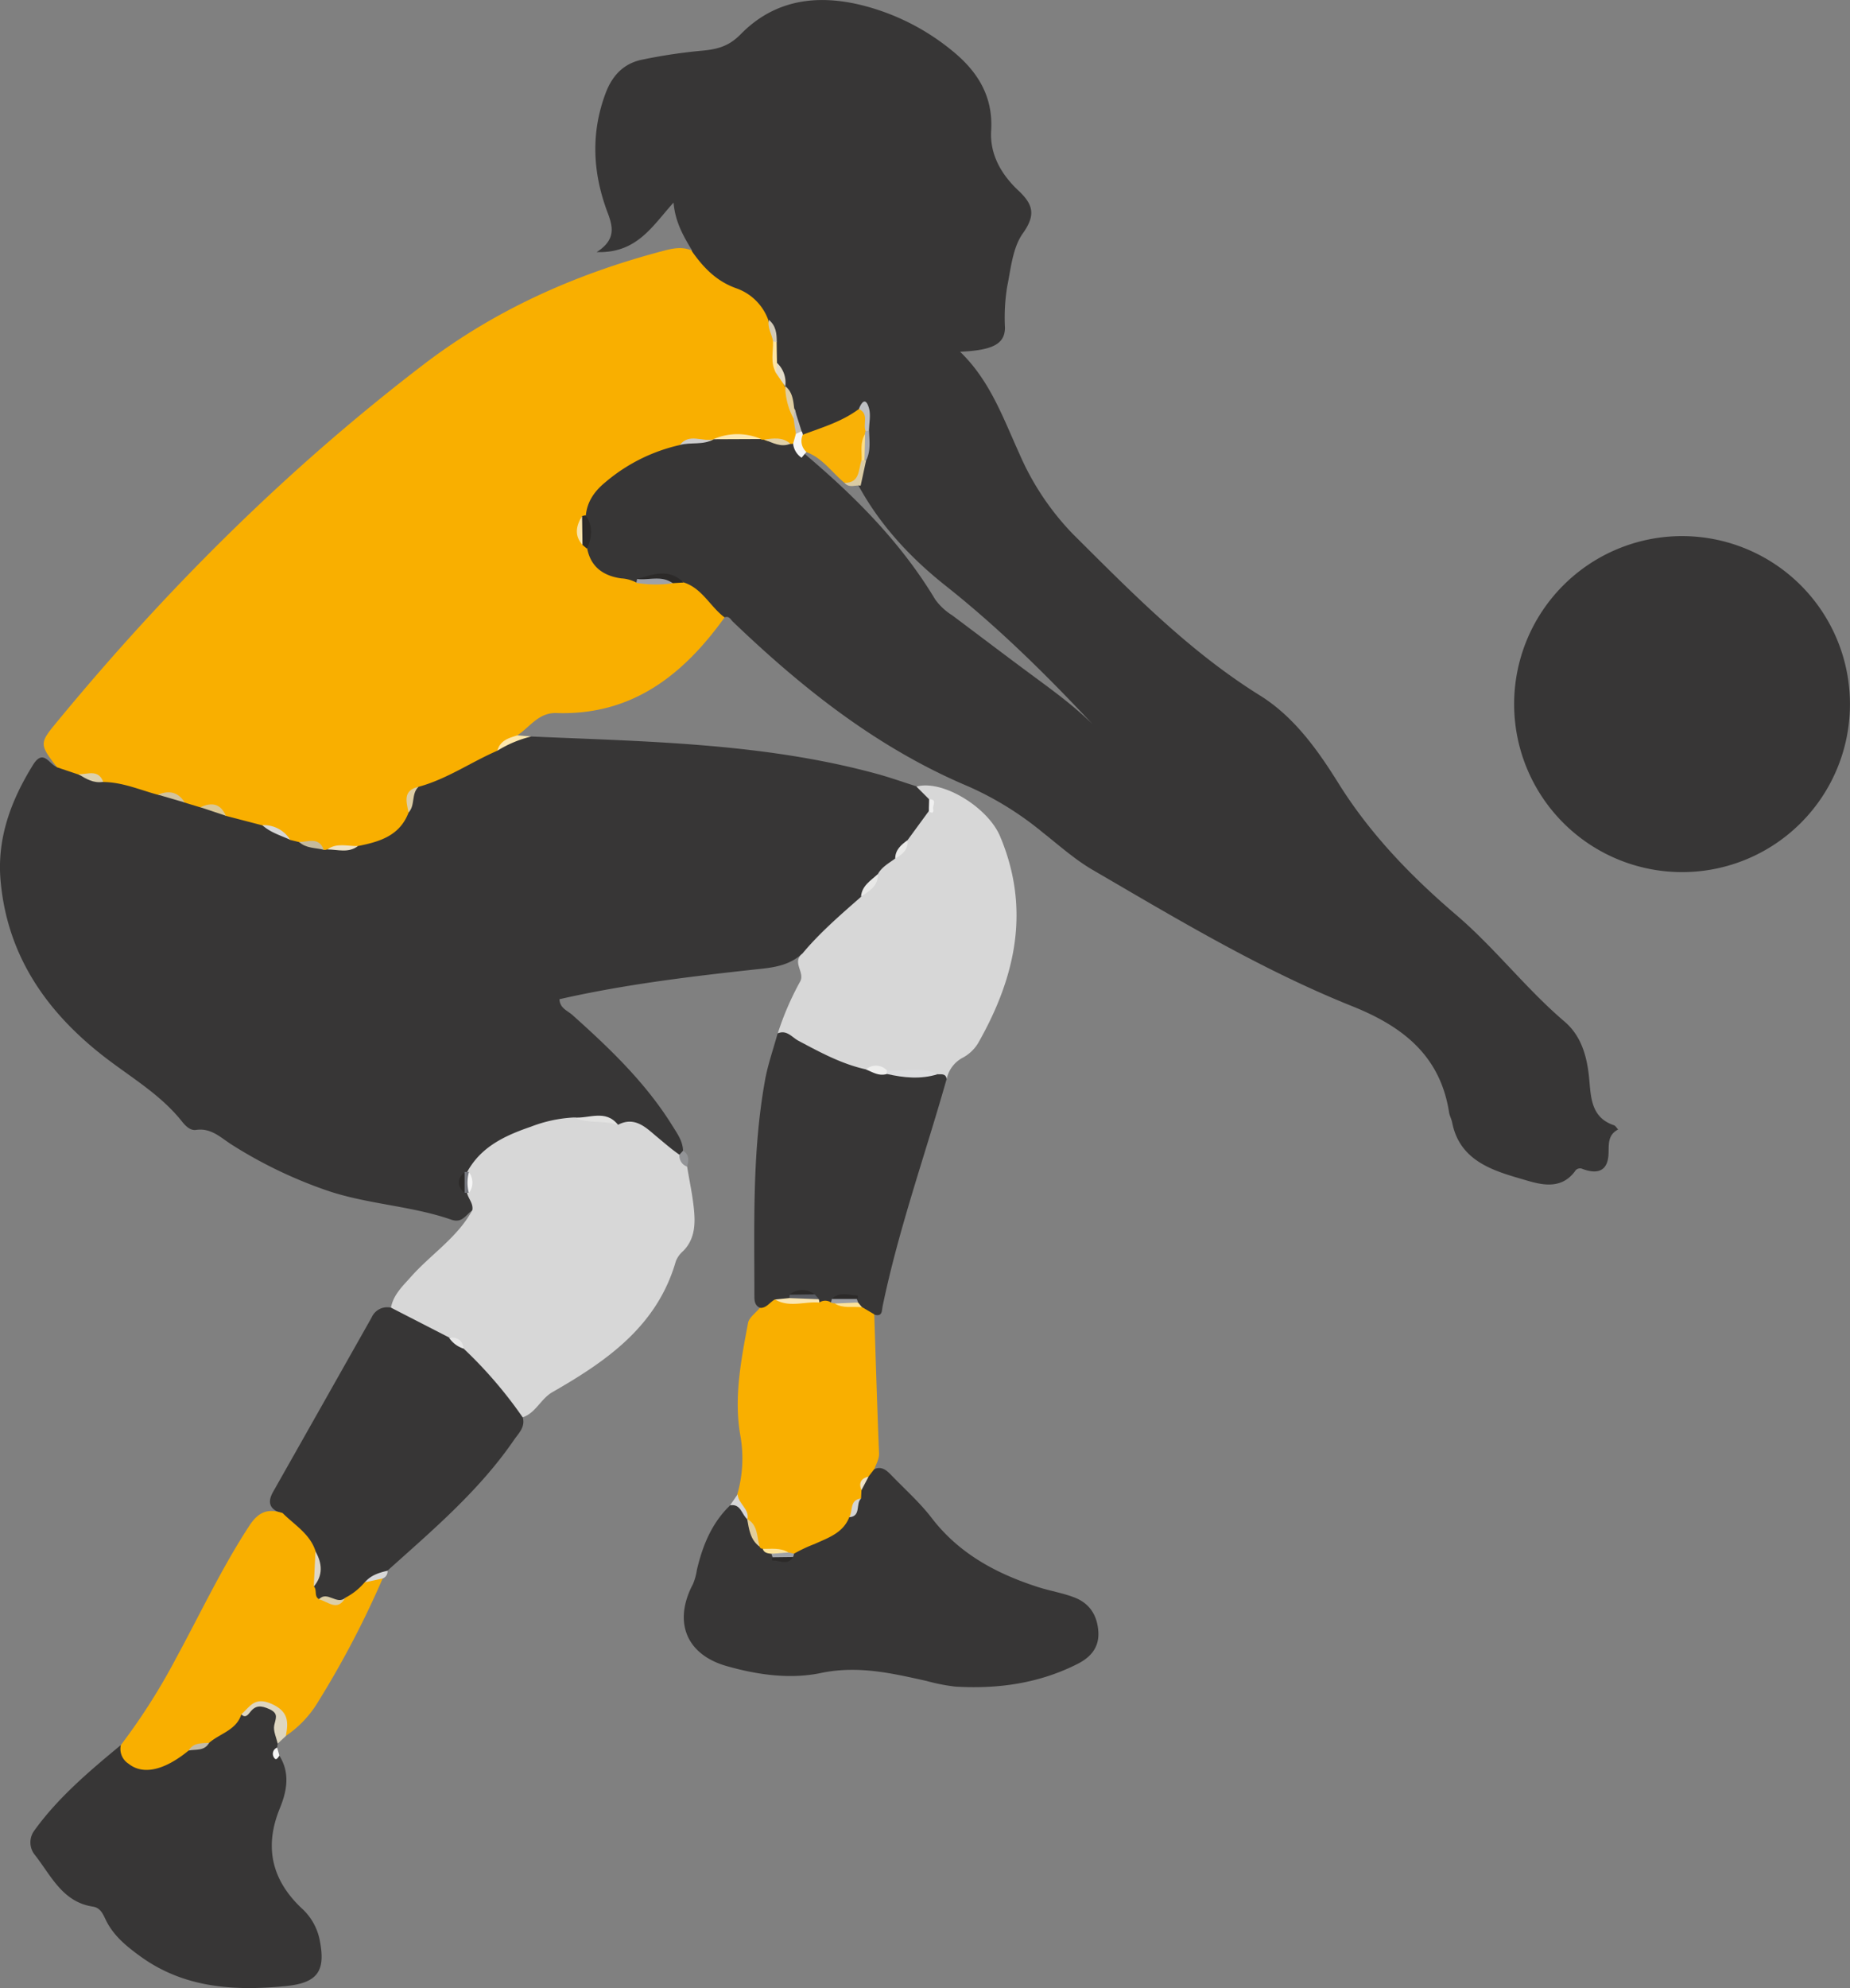 <svg id="Camada_1" data-name="Camada 1" xmlns="http://www.w3.org/2000/svg" viewBox="0 0 437.08 469.44"><rect x="0" y="0" width="437.08" height="469.44" fill="#808080" stroke="none"/><defs><style>.cls-1{fill:#373636;}.cls-2{fill:#f9af00;}.cls-3{fill:#d7d7d7;}.cls-4{fill:#ded6c0;}.cls-5{fill:#fde7ad;}.cls-6{fill:#939497;}.cls-7{fill:#f6f6f6;}.cls-8{fill:#f9b106;}.cls-9{fill:#2c2a29;}.cls-10{fill:#fce7b0;}.cls-11{fill:#dacba4;}.cls-12{fill:#bec0c3;}.cls-13{fill:#dfcea2;}.cls-14{fill:#cccccd;}.cls-15{fill:#9ea1a8;}.cls-16{fill:#bfbdb8;}.cls-17{fill:#e0d1aa;}.cls-18{fill:#a6a9ae;}.cls-19{fill:#e3dcc8;}.cls-20{fill:#fde4a1;}.cls-21{fill:#d3cbb8;}.cls-22{fill:#e2e2e1;}.cls-23{fill:#dac898;}.cls-24{fill:#dcd0ae;}.cls-25{fill:#dccda5;}.cls-26{fill:#d2c39d;}.cls-27{fill:#c6bb9d;}.cls-28{fill:#e8e8e7;}.cls-29{fill:#eee2c6;}.cls-30{fill:#eaeae9;}.cls-31{fill:#74767d;}.cls-32{fill:#f0f0f0;}.cls-33{fill:#f8e3aa;}.cls-34{fill:#e7e7e7;}.cls-35{fill:#d4d4d3;}.cls-36{fill:#e2ce9b;}.cls-37{fill:#fde39a;}.cls-38{fill:#a0a3a8;}.cls-39{fill:#c3bba7;}.cls-40{fill:#dbdcde;}.cls-41{fill:#eeeeed;}.cls-42{fill:#ddd6c6;}.cls-43{fill:#dccea7;}.cls-44{fill:#fae6b2;}.cls-45{fill:#5a5c62;}.cls-46{fill:#9b9ea4;}.cls-47{fill:#fdde87;}</style></defs><title>volei</title><path class="cls-1" d="M202.94,81.35c-2-3.32-3.93-6.64-4.33-11.23-5,5.52-8.62,12-18.15,11.69,4.52-2.91,3.87-5.88,2.59-9.28-3.53-9.33-4.06-18.76-.47-28.29,1.55-4.11,4.21-6.9,8.37-7.82a125.49,125.49,0,0,1,14.62-2.19c3.73-.36,6.28-1.18,8.93-3.89,7.85-8,17.63-9.43,28.15-6.94a54.43,54.43,0,0,1,21.73,10.81c5.94,4.79,9.77,10.69,9.27,18.9-.35,5.63,2.4,10.37,6.4,14.13,3.47,3.25,4.24,5.72,1.09,10.14-2.41,3.37-2.83,8.29-3.71,12.61a45.35,45.35,0,0,0-.52,9.63c0,3.95-3,5.37-10.6,5.72,7.11,6.85,10.18,15.68,14,24.06a63.43,63.43,0,0,0,12.67,19c13.82,13.73,27.41,27.66,44.14,38.08,8.05,5,13.63,12.82,18.55,20.7,7.51,12.05,17.16,22,27.83,31.12,9.14,7.8,16.47,17.41,25.62,25.21,4.13,3.51,5.41,8.63,5.86,13.92.38,4.34.61,8.81,5.8,10.55.4.13.66.67,1,1-3,1.59-1.94,4.39-2.39,6.9-.62,3.51-3.44,3.45-6.29,2.32a1.47,1.47,0,0,0-1.33.38c-3.63,5.27-9.16,3.13-13.11,2-6.88-2-14.37-4.44-16.09-13.24-.16-.81-.6-1.57-.73-2.38-2.08-13.42-10.95-20.3-22.85-25.07-21.52-8.62-41.37-20.57-61.34-32.19-4.28-2.5-8.06-5.89-12-9A75.41,75.41,0,0,0,268.31,208c-21.38-9-39.14-23.07-55.68-38.92-.56-.54-.93-1.46-2-1-4.57-1.06-6.3-5.85-10.22-7.75-3.15-1.76-6.37-1.4-9.62-.31a4.55,4.55,0,0,1-1.39.46c-7.61-.68-10.55-2.72-12.15-8.4a17.55,17.55,0,0,0-.09-8.12c-.47-3.57,1.51-5.94,3.93-8.14a38.82,38.82,0,0,1,18.84-9.68c2.45-.67,5.05-.12,7.49-.89a9.25,9.25,0,0,1,1.49-.36,58.48,58.48,0,0,1,9.17-.12,10,10,0,0,1,1.41.26,37.27,37.27,0,0,0,6.54,1.37,3.25,3.25,0,0,1,1.25.42c1,.92,1.68,2,2.67,2.94,11.75,9.95,22.49,20.77,30.48,34.07a14.2,14.2,0,0,0,4,3.73c6.8,5.09,13.55,10.23,20.39,15.26,5.9,4.34,11.71,8.76,16.46,14.41-12-13-24.4-25.57-38.36-36.62-8.27-6.55-15.64-14.4-20.76-23.95,0-2,.67-3.83,1-5.75.72-2.08.48-4.24.55-6.38-.41-1.47,1.07-3.39-1.08-4.42-4.31,2.34-8.33,5.34-13.54,5.26a3.39,3.39,0,0,1-1-.94c-1-1.6-1.18-3.5-1.8-5.24a29.55,29.55,0,0,0-1.92-5,10.08,10.08,0,0,1-.41-1.32,24.82,24.82,0,0,0-1.77-5.21,17.09,17.09,0,0,1-.46-4.21,9.09,9.09,0,0,0-1.49-5.16A19.3,19.3,0,0,0,211,90.39C207,88.61,203.39,86.33,202.94,81.35Z" transform="translate(-39.48 -22.28)"/><path class="cls-1" d="M151.11,308.06c-1.57,1-2.37,3.14-5,2.22-9.74-3.38-20.23-3.63-30-7.1A106.71,106.71,0,0,1,94.2,292.55c-2.59-1.65-4.85-4-8.43-3.46-1.33.19-2.47-.95-3.3-2-4.94-6.22-11.72-10.2-17.91-14.93-13.87-10.62-23.35-24-24.94-41.9-.89-10,2.43-18.92,7.64-27.33,2.53-4.1,3.9.06,5.79.49,2-.85,3.65.28,5.4.86a14.58,14.58,0,0,0,6.13,1.4c4.39,0,8.39,1.7,12.5,2.95a35.23,35.23,0,0,0,6.26,2,21.34,21.34,0,0,1,4.14,1.28c1.94.91,4.08,1.17,6.09,1.86,2.44.9,5.06,1.19,7.4,2.38a38.41,38.41,0,0,0,6.86,3.09c.84.33,1.66.71,2.5,1a28.44,28.44,0,0,0,5.88,1.4c.46,0,.92,0,1.37.05a17.38,17.38,0,0,0,6.14-.49c4.63-1.41,9.24-2.84,11.38-7.86,1-1.89.63-4.38,2.64-5.8,6.27-3.16,12.7-6,18.93-9.29,2.51-1.71,5.45-1.7,8.29-2.06,27.56,1.21,55.21,1.53,82.09,8.93,3,.84,6,1.9,9,2.86,1.65.49,3.08,1.23,3.62,3a4.84,4.84,0,0,1,.05,2.82,27.62,27.62,0,0,1-4.87,7.45,18,18,0,0,0-3.3,4,53.49,53.49,0,0,1-4,4.27,21.27,21.27,0,0,0-4.15,4.92c-4.76,4.42-8.26,10.24-14.45,13.08-2.71,2.47-6,3.13-9.54,3.51-16,1.73-32,3.61-47.75,7.19.08,2.14,1.92,2.71,3.07,3.74,8.81,7.88,17.32,16,23.62,26.16,1.11,1.79,2.44,3.58,2.5,5.86a1.5,1.5,0,0,1-1.39,1.35,6.74,6.74,0,0,1-4.2-2.34c-2.89-3.34-6.61-4.6-10.84-4.83-2.91-1.5-6-.67-9.06-.83-9.44,1-17.94,4-24.37,11.39-.29.33-.6.66-.9,1a2.58,2.58,0,0,0-.14,3.45,11.89,11.89,0,0,1,.77,1.09C151.35,305.48,152.16,306.68,151.11,308.06Z" transform="translate(-39.48 -22.28)"/><path class="cls-2" d="M157,199.54c-6.27,2.71-11.94,6.71-18.61,8.52-3.12,1.12-1.54,4.07-2.38,6.08-2.08,5.51-6.89,6.92-12,7.92-2.32,1.08-4.89-.19-7.22.8l-.43.1-.43,0c-1.52-2-4-1-5.83-1.85l-2.1-.51c-1.78-1.94-4.4-2.25-6.57-3.44l-8.65-2.25c-1.56-2-3.74-2.06-6-2l-3.72-1.13c-1.78-1.73-4.08-1.67-6.31-1.84-4.28-1.16-8.41-3-13-3-1.66-1.56-4-1-5.87-1.82l-4.94-1.66c-4.35-5.72-4.22-5.62.68-11.54,25.65-31,54-59.18,86-83.62,16.81-12.82,35.59-21.18,55.85-26.59,2.41-.65,4.83-1.34,7.32-.33,2.71,3.89,5.75,7.19,10.49,8.92a12.39,12.39,0,0,1,7.72,7.56c.25,1.76,1.43,3.28,1.33,5.13.16,2.21-.48,4.51.78,6.59.67,1.3,1.2,2.67,1.77,4l0-.1c.88,2.48,1.48,5,2.33,7.54a35.89,35.89,0,0,1,.6,4,2.42,2.42,0,0,1-1.1,2.08l-.29,0-.29,0c-2-1-4.24-.07-6.22-1l-.4,0-.36-.14A26.46,26.46,0,0,0,208,126h.11c-2.48,1.48-5.59-.72-8,1.36a41,41,0,0,0-17.6,8.78c-2.51,2.06-4.29,4.5-4.62,7.82-.1.41-.22.81-.35,1.21a7.33,7.33,0,0,0,.2,4.89,2.72,2.72,0,0,1,.48,1.79c.87,4.39,3.9,6.41,8,7a8.68,8.68,0,0,1,3.62,1c2.46-1.48,5.17-.66,7.77-.87a5.33,5.33,0,0,1,3.37.82c4.4,1.38,6.28,5.73,9.69,8.27-9.78,13.62-21.89,23.18-39.74,22.58-4.2-.14-6.24,3.3-9.19,5.24C160.46,197.55,158,197.55,157,199.54Z" transform="translate(-39.48 -22.28)"/><path class="cls-1" d="M437,228.21a39.67,39.67,0,1,1,39.55-39.81A39.64,39.64,0,0,1,437,228.21Z" transform="translate(-39.48 -22.28)"/><path class="cls-3" d="M149.86,299c3.29-6,9-8.6,15.09-10.69a32.57,32.57,0,0,1,10.1-2.16c3.4,1,7.25-.62,10.44,1.73,4.06-2.15,6.79.85,9.31,2.93,1.7,1.4,3.37,2.88,5.2,4.13,1.1.62,1.13,1.93,1.82,2.82.56,3.43,1.31,6.84,1.63,10.29s.15,6.92-2.59,9.66a6.19,6.19,0,0,0-1.71,2.39C194.75,335.42,182.8,343.67,170,351c-2.78,1.6-3.91,4.88-7,5.94-1.75.55-2.39-.92-3-1.92-3-5.14-7.44-9.11-11.4-13.45a4.71,4.71,0,0,0-3.55-2.58c-4.47-2.53-9.79-3.66-13.2-7.94.58-3.08,2.75-5.06,4.72-7.28,4.73-5.33,11-9.28,14.5-15.73.28-1.57-.92-2.68-1.25-4.06,0-.21,0-.42,0-.63,0-1.25,0-2.49,0-3.74C149.83,299.42,149.84,299.21,149.86,299Z" transform="translate(-39.48 -22.28)"/><path class="cls-1" d="M246.08,369.17c1.73-.73,2.87.3,3.93,1.39,3.23,3.35,6.76,6.48,9.58,10.15,6.49,8.45,15.27,13.14,25.09,16.31,2.85.92,5.84,1.39,8.62,2.46,3.57,1.37,5.42,4.17,5.67,8.07.24,3.72-1.78,6-4.74,7.54-9.11,4.67-18.91,6.05-29,5.45a45.05,45.05,0,0,1-6.85-1.34c-8.22-1.83-16.22-3.7-24.93-1.88-7.29,1.53-15,.44-22.25-1.62-9.61-2.71-12.71-10.46-8-19.37a14.05,14.05,0,0,0,.92-3.32c1.35-5.76,3.5-11.1,7.88-15.29,2.36-.85,3.31.84,4.34,2.39a9.74,9.74,0,0,1,.65,1.18c.74,1.56,1.12,3.29,2.22,4.68a15,15,0,0,0,1.2,1.32c.58.48,1.22.89,1.77,1.41.24.31.47.61.73.89,1.27.24,2.54.9,3.7-.25a2.69,2.69,0,0,1,.5-1.13c4-2.85,9-4,12.36-7.72,1.52-1.15,1.63-3,2.21-4.59a13.4,13.4,0,0,1,.65-1.84q.84-1.72,1.77-3.42A2.65,2.65,0,0,1,246.08,369.17Z" transform="translate(-39.48 -22.28)"/><path class="cls-1" d="M105.49,436.85c2.58,4.13,1.77,8.36.09,12.46-3.72,9.09-1.9,16.89,5.17,23.57a13.64,13.64,0,0,1,4.2,7.21c1.59,7.63-.36,10.43-8.08,11.18-12.16,1.18-24,.43-34.33-7.11-3.26-2.37-6.31-4.86-8.11-8.62-.62-1.29-1.23-2.78-3-3.05-7.21-1.09-9.88-7.34-13.71-12.2a4.69,4.69,0,0,1-.2-5.67c5.68-7.9,13.07-14.12,20.51-20.28,4.14,5.09,5.81,5.45,11.76,2.62,1.18-.56,2.33-1.21,3.53-1.74,1.68-1.12,4.05-.35,5.54-2,2.24-2.66,5.22-4.46,7.75-6.77,2.31-1.19,4.62-3.27,7.27-1,2.85,2.42,2.19,5.57,1.2,8.65a6.86,6.86,0,0,0-.12.91C104.39,435.77,104.9,436.32,105.49,436.85Z" transform="translate(-39.48 -22.28)"/><path class="cls-3" d="M246.9,228.65c.94-1.68,2.61-2.56,4.08-3.65.92-1.49,2.44-2.57,2.92-4.34l5-6.83c1-.9.79-1.85.1-2.81l-3-3c6.11-1.71,16.84,4.83,19.76,11.74,7.21,17.1,3.71,33.06-5,48.5A9.42,9.42,0,0,1,267,272a7.37,7.37,0,0,0-3.84,5,7.76,7.76,0,0,1-3-.31c-3.47-.87-7.06,0-10.53-.72a9.76,9.76,0,0,0-5.71-.27c-7.68-1.4-14.23-5.31-20.68-9.43a69.07,69.07,0,0,1,5.29-12.24c1.18-2.12-2-4.52.47-6.52,4.15-5,9.11-9.25,14-13.55C244.11,232.1,246.23,230.91,246.9,228.65Z" transform="translate(-39.48 -22.28)"/><path class="cls-1" d="M131.89,331.07q6.83,3.51,13.63,7c1.63.24,2.46,1.55,3.46,2.62A102.91,102.91,0,0,1,163,357c.61,2.28-1,3.72-2.09,5.3-8.23,12-19.21,21.27-29.89,30.86-1.53,1.23-3.2,2.28-4.62,3.66a16.22,16.22,0,0,1-5.62,4c-2.18.6-4.28,0-6.4-.41-1.24-.76-1.33-1.95-1.21-3.22a13.34,13.34,0,0,0,0-7.54c-1.24-4.08-5.9-5.78-6.93-10-2.84-.78-3.78-2.38-2.24-5.1q11.67-20.61,23.31-41.23A4,4,0,0,1,131.89,331.07Z" transform="translate(-39.48 -22.28)"/><path class="cls-1" d="M223.2,266.3c2.15-.94,3.38.91,4.89,1.72,5.13,2.73,10.23,5.51,16,6.78,1.87-.54,3.54.42,5.3.69,3.86.58,7.76.12,11.63.45.86.05,1.89-.21,2.12,1.09-5.06,17.88-11.35,35.43-15.13,53.68-.22,1.06,0,2.55-1.95,2a3.38,3.38,0,0,1-3.09-.88,5.31,5.31,0,0,1-1.21-1.42,7.78,7.78,0,0,1-.39-1.05c-1.43-.67-2.75-.05-4.07.34a6.86,6.86,0,0,1-1.1.59,13.17,13.17,0,0,1-3,0,3.28,3.28,0,0,1-.94-.71,5.46,5.46,0,0,0-1.42-1.1,4.36,4.36,0,0,0-3.79.41,9.28,9.28,0,0,1-1.13.7,19.79,19.79,0,0,1-2.5.83c-1.43.41-2.71,1.83-4.38.68-1.31-.59-1.33-1.75-1.33-2.95,0-16.81-.52-33.66,2.43-50.33C220.79,273.93,222.15,270.14,223.2,266.3Z" transform="translate(-39.48 -22.28)"/><path class="cls-2" d="M121.07,399.55a15,15,0,0,0,4.6-3.68c1.44-.15,2.51-2.07,4.24-.92a224.09,224.09,0,0,1-15.27,29.17,25.55,25.55,0,0,1-7.67,8.09c-.82.08-1.36-.43-1.16-1.1.8-2.73.08-4.4-2.56-5.89-2.88-1.62-4.15.26-5.84,1.67a1.18,1.18,0,0,1-.91.2c-1.2,3.77-5.07,4.5-7.62,6.73-1.44,1.06-3.39.76-4.83,1.81-5.64,4.63-10.75,5.9-14.22,3.1a4.14,4.14,0,0,1-1.8-4.39,147.07,147.07,0,0,0,13-20.42c5.72-10.49,10.79-21.32,17.35-31.36,2.16-3.32,4.41-4.14,7.87-3,2.83,2.83,6.48,4.92,7.78,9,.64,2.81,1,5.61-.4,8.32.82.84,0,2.34,1.21,3C116.87,399.3,119.13,402.11,121.07,399.55Z" transform="translate(-39.48 -22.28)"/><path class="cls-2" d="M219,331.11c1.62.11,2.35-1.4,3.6-2,3.41,1.38,7.16-2.09,10.47.72a2.46,2.46,0,0,1,2.74,0,2.68,2.68,0,0,1,1.45-.46,14.05,14.05,0,0,1,5.88,1.55l2.89,1.71c.36,10.93.69,21.86,1.13,32.79.06,1.45-.67,2.48-1.08,3.7l-1.37,1.77a4.64,4.64,0,0,0-1.7,3.22l-.1,2c-2,.77-1.08,3.43-2.78,4.41-1.45,3.75-5,4.88-8.19,6.34a34.22,34.22,0,0,0-4.83,2.27,2.85,2.85,0,0,1-1.48.42,41.21,41.21,0,0,1-6-1.58.69.69,0,0,1-.69-.49c-1.17-2.11-1.48-4.6-2.95-6.56l0,.09c-.25-2.17-3-3.36-2.31-5.9a30.57,30.57,0,0,0,.68-14.06c-1.52-8.87.23-17.75,1.88-26.51C216.57,333.29,218.08,332.26,219,331.11Z" transform="translate(-39.48 -22.28)"/><path class="cls-4" d="M96.5,427.09c2-1.77,3.07-4.22,7-2.54,4.16,1.8,4.17,4.28,3.51,7.66L105.08,434c-.31-1.44-1.07-3-.82-4.28.32-1.65,1.14-2.81-1.1-3.85-2-.91-3.32-1-4.66.79C98,427.3,97.36,428,96.5,427.09Z" transform="translate(-39.48 -22.28)"/><path class="cls-5" d="M157,199.54c.63-2.44,2.7-3,4.73-3.62l3.26.27A27.17,27.17,0,0,0,157,199.54Z" transform="translate(-39.48 -22.28)"/><path class="cls-3" d="M213.76,375.13c.1,2.23,2.83,3.43,2.31,5.9-1.38-1.08-1.51-3.72-4.1-3.31Z" transform="translate(-39.48 -22.28)"/><path class="cls-3" d="M129.91,395l-4.24.92c1.4-1.68,3.35-2.28,5.37-2.75A1.79,1.79,0,0,1,129.91,395Z" transform="translate(-39.48 -22.28)"/><path class="cls-6" d="M201.82,297.76a2.72,2.72,0,0,1-1.82-2.82l.86-.94C202.38,294.94,202.19,296.33,201.82,297.76Z" transform="translate(-39.48 -22.28)"/><path class="cls-7" d="M105.49,436.85c-.34.42-.75,1.29-1.26.46a1.58,1.58,0,0,1,.73-2.38C105.14,435.57,105.32,436.21,105.49,436.85Z" transform="translate(-39.48 -22.28)"/><path class="cls-8" d="M239,136.3c-3-2.49-5.21-5.9-9.07-7.29-1.77-1.06-2.35-2.35-.82-4.07,4.57-1.72,9.3-3.09,13.28-6.08,2,.23,2,.23,2,4.19a15.63,15.63,0,0,1-.06,1.67c-.76,2.09-.1,4.36-.81,6.47C242.78,133.51,243.53,137.25,239,136.3Z" transform="translate(-39.48 -22.28)"/><path class="cls-9" d="M177,144.14a8.39,8.39,0,0,1,.84-.18c1.83,2.56,1.49,5.21.33,7.89l-1.07-.9A9,9,0,0,1,177,144.14Z" transform="translate(-39.48 -22.28)"/><path class="cls-9" d="M201,159.83l-2.53.15c-2.7-1.27-5.72.28-8.41-1C193.76,157.9,197.53,156.4,201,159.83Z" transform="translate(-39.48 -22.28)"/><path class="cls-7" d="M229.15,124.94A3.47,3.47,0,0,0,230,129l-1.14,1.36a4.58,4.58,0,0,1-2-3.31l.66-2.34c.24-.65.61-1,1.33-.61A1.69,1.69,0,0,1,229.15,124.94Z" transform="translate(-39.48 -22.28)"/><path class="cls-10" d="M208,126a14.17,14.17,0,0,1,11.31-.05Z" transform="translate(-39.48 -22.28)"/><path class="cls-11" d="M239,136.3c3.68,0,3.24-3.06,4-5.24l.53-.41.57.37c-.43,2-.85,3.95-1.28,5.93C241.59,136.73,240.13,137.63,239,136.3Z" transform="translate(-39.48 -22.28)"/><path class="cls-12" d="M244,124.11c-.72-1.7.88-4.1-1.61-5.25.65-1.67,1.62-2.85,2.38-.25.49,1.65.05,3.56,0,5.36C244.65,124.44,244.37,124.47,244,124.11Z" transform="translate(-39.48 -22.28)"/><path class="cls-13" d="M227,121.16a16.32,16.32,0,0,1-2-7.71c1.71,1.36,1.88,3.33,2.12,5.28A2,2,0,0,1,227,121.16Z" transform="translate(-39.48 -22.28)"/><path class="cls-14" d="M200.09,127.36c2.24-2.91,5.36-.64,8-1.36C205.58,127.45,202.7,126.63,200.09,127.36Z" transform="translate(-39.48 -22.28)"/><path class="cls-15" d="M190,159c2.79.35,5.78-.94,8.41,1a27.32,27.32,0,0,1-8.61-.1A6.31,6.31,0,0,0,190,159Z" transform="translate(-39.48 -22.28)"/><path class="cls-16" d="M227,121.16c.05-.81.1-1.62.16-2.43.56,1.79,1.13,3.59,1.7,5.38l-1.33.61C227.3,123.53,227.13,122.35,227,121.16Z" transform="translate(-39.48 -22.28)"/><path class="cls-17" d="M220,126.06c2.16-.25,4.36-.66,6.22,1C224,128,222,126.82,220,126.06Z" transform="translate(-39.48 -22.28)"/><path class="cls-18" d="M244,124.11a7,7,0,0,1,.8-.14c.07,2.38.45,4.79-.7,7.05l-.42-.05a14.63,14.63,0,0,1,.15-6.18A1.08,1.08,0,0,1,244,124.11Z" transform="translate(-39.48 -22.28)"/><path class="cls-19" d="M225,113.55l-2.19-3.21a2.1,2.1,0,0,1,.21-2.4A6.38,6.38,0,0,1,225,113.55Z" transform="translate(-39.48 -22.28)"/><path class="cls-20" d="M223.05,107.94l-.21,2.4c-1.42-2.36-.65-4.94-.73-7.43.35-.34.64-.31.86.15C223,104.68,223,106.31,223.05,107.94Z" transform="translate(-39.48 -22.28)"/><path class="cls-21" d="M223,103.06l-.86-.15c-.29-1.7-1.41-3.25-1-5.09C222.82,99.19,223,101.08,223,103.06Z" transform="translate(-39.48 -22.28)"/><path class="cls-22" d="M185.49,287.88c-3.39-1.14-7.12-.18-10.44-1.73C178.57,286.49,182.53,284.12,185.49,287.88Z" transform="translate(-39.48 -22.28)"/><path class="cls-23" d="M86.84,212.9c2.61-1.22,4.72-.94,6,2Z" transform="translate(-39.48 -22.28)"/><path class="cls-3" d="M101.46,217.13a7.3,7.3,0,0,1,6.57,3.44C105.77,219.55,103.35,218.85,101.46,217.13Z" transform="translate(-39.48 -22.28)"/><path class="cls-24" d="M58,205.08c2.11.13,4.69-1.3,5.87,1.82C61.59,207.29,59.79,206.19,58,205.08Z" transform="translate(-39.48 -22.28)"/><path class="cls-25" d="M136,214.14c-.5-2.53-1.43-5.23,2.38-6.08C136.58,209.7,137.64,212.45,136,214.14Z" transform="translate(-39.48 -22.28)"/><path class="cls-26" d="M76.81,209.93c2.6-1.08,4.76-.67,6.31,1.84Z" transform="translate(-39.48 -22.28)"/><path class="cls-27" d="M110.13,221.08c2.12.06,4.69-1.3,5.83,1.85C114,222.45,111.78,222.62,110.13,221.08Z" transform="translate(-39.48 -22.28)"/><path class="cls-28" d="M246.9,228.65c.1,2.83-2,4-4,5.34C243.12,231.37,245.26,230.19,246.9,228.65Z" transform="translate(-39.48 -22.28)"/><path class="cls-29" d="M116.82,222.86c2.25-1.66,4.79-.73,7.22-.8C121.79,223.79,119.26,222.86,116.82,222.86Z" transform="translate(-39.48 -22.28)"/><path class="cls-30" d="M253.9,220.66c.22,2.24-1.22,3.38-2.92,4.34C251,222.93,252.4,221.75,253.9,220.66Z" transform="translate(-39.48 -22.28)"/><path class="cls-31" d="M149.24,299a2.56,2.56,0,0,0,.62,0l.41,0a12.45,12.45,0,0,1,0,4.94l-.41,0-.31,0h-.31A4.11,4.11,0,0,1,149.24,299Z" transform="translate(-39.48 -22.28)"/><path class="cls-32" d="M259,211c2.05,0,.72,1.52.94,2.29s-.21,1.28-1,.52C258.92,212.89,259,212,259,211Z" transform="translate(-39.48 -22.28)"/><path class="cls-9" d="M149.24,299v5C147.41,302.33,147.41,300.67,149.24,299Z" transform="translate(-39.48 -22.28)"/><path class="cls-33" d="M177,144.14q.06,3.41.1,6.81C175.11,148.71,175.58,146.43,177,144.14Z" transform="translate(-39.48 -22.28)"/><path class="cls-7" d="M150.27,304a9.21,9.21,0,0,1,0-4.94A4.14,4.14,0,0,1,150.27,304Z" transform="translate(-39.48 -22.28)"/><path class="cls-34" d="M149,340.73a6.52,6.52,0,0,1-3.46-2.62C147.46,338,148.76,338.63,149,340.73Z" transform="translate(-39.48 -22.28)"/><path class="cls-35" d="M240.13,380.54c.91-1.48,0-4.1,2.78-4.41C241.58,377.35,243,380.32,240.13,380.54Z" transform="translate(-39.48 -22.28)"/><path class="cls-36" d="M216,380.94c2.6,1.46,2.26,4.24,2.95,6.55C216.72,385.88,216.45,383.38,216,380.94Z" transform="translate(-39.48 -22.28)"/><path class="cls-9" d="M226.87,389.94c-1.3,2.11-3.22.72-4.87.84-.05,0-.18-.25-.17-.37a1.24,1.24,0,0,1,.2-.42C223.63,388.67,225.25,389.06,226.87,389.94Z" transform="translate(-39.48 -22.28)"/><path class="cls-37" d="M219.67,388c2.07.06,4.19-.33,6.09.87-1.26,1.06-2.64.67-4,.31C220.89,389.07,220,389,219.67,388Z" transform="translate(-39.48 -22.28)"/><path class="cls-29" d="M243,374.16c-.69-1.74-.09-2.79,1.7-3.22Z" transform="translate(-39.48 -22.28)"/><path class="cls-38" d="M221.74,389.17l4-.31,1.34.29a3.78,3.78,0,0,1-.24.79L222,390C221.92,389.72,221.83,389.45,221.74,389.17Z" transform="translate(-39.48 -22.28)"/><path class="cls-39" d="M84.05,435.63c1.13-1.88,3-1.7,4.83-1.81C87.79,435.79,85.76,435.3,84.05,435.63Z" transform="translate(-39.48 -22.28)"/><path class="cls-40" d="M261,275.94c-4,1.24-8,.84-12-.07-.22-.21-.29-.4-.21-.6s.17-.28.24-.28C253,275.48,257.13,274,261,275.94Z" transform="translate(-39.48 -22.28)"/><path class="cls-41" d="M249,275l0,.88c-1.85.57-3.35-.43-4.93-1.07A3.58,3.58,0,0,1,249,275Z" transform="translate(-39.48 -22.28)"/><path class="cls-42" d="M113.61,396.91c.13-2.78.27-5.55.4-8.32C115.61,391.44,115.86,394.24,113.61,396.91Z" transform="translate(-39.48 -22.28)"/><path class="cls-43" d="M121.07,399.55c-1.89,3.41-4.13.84-6.25.39C116.77,397.78,119.09,401.41,121.07,399.55Z" transform="translate(-39.48 -22.28)"/><path class="cls-44" d="M233.07,329.85c-3.49-.3-7.1,1.27-10.47-.72l3.33-.33a7,7,0,0,1,7,.27A4.17,4.17,0,0,1,233.07,329.85Z" transform="translate(-39.48 -22.28)"/><path class="cls-45" d="M233,329.07l-7-.27c0-.28,0-.56.07-.84a9.09,9.09,0,0,1,5.94,0Z" transform="translate(-39.48 -22.28)"/><path class="cls-9" d="M236,329c1.78-1.77,3.92-.94,6-.81.07,0,.18.27.16.41s-.15.28-.23.42C239.93,330.47,238,330,236,329Z" transform="translate(-39.48 -22.28)"/><path class="cls-9" d="M231.94,327.92,226,328A4.64,4.64,0,0,1,231.94,327.92Z" transform="translate(-39.48 -22.28)"/><path class="cls-46" d="M236,329l5.89,0c.11.26.22.52.31.79-1.8,1.1-3.66.73-5.52.24a1.61,1.61,0,0,1-.88-.2A5,5,0,0,0,236,329Z" transform="translate(-39.48 -22.28)"/><path class="cls-37" d="M236.69,330.08l5.52-.24.93,1.13C241,330.71,238.71,331.33,236.69,330.08Z" transform="translate(-39.48 -22.28)"/><path class="cls-47" d="M243.87,124.79l-.15,6.18-.68.09C243.15,128.94,242.6,126.75,243.87,124.79Z" transform="translate(-39.48 -22.28)"/></svg>